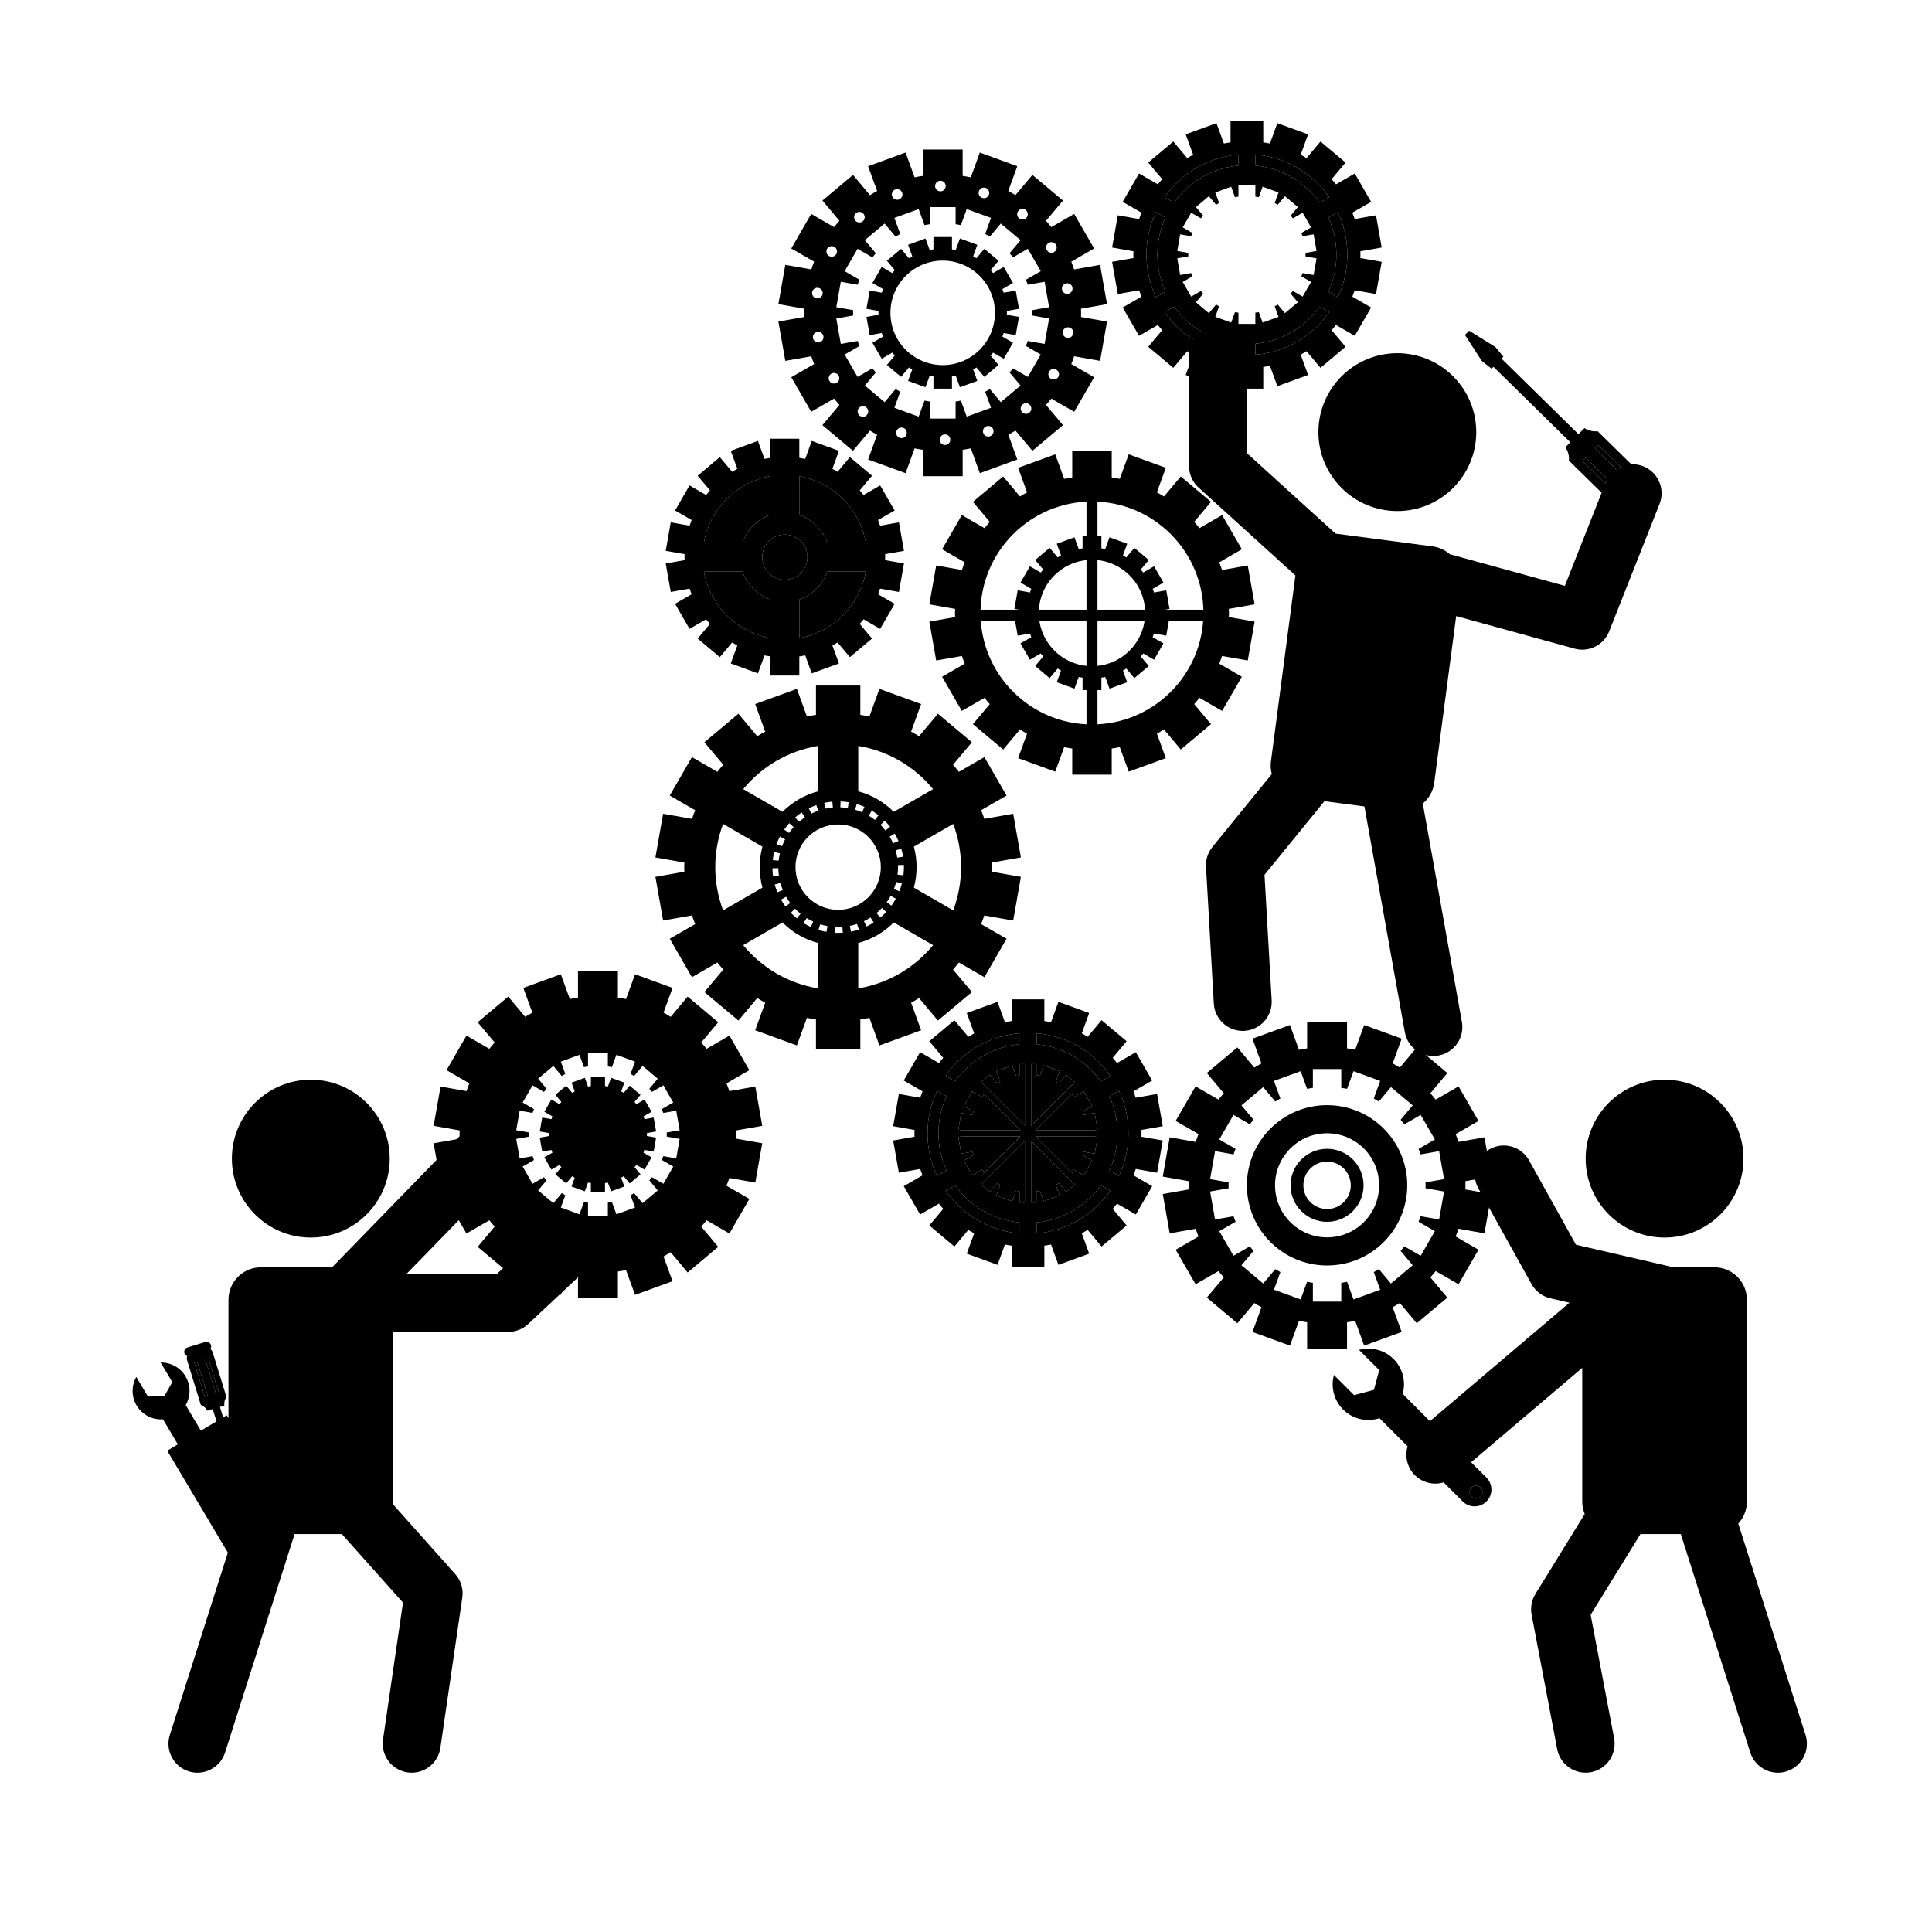 <?xml version="1.0" encoding="utf-8"?>
<!-- Generator: Adobe Illustrator 16.0.0, SVG Export Plug-In . SVG Version: 6.00 Build 0)  -->
<!DOCTYPE svg PUBLIC "-//W3C//DTD SVG 1.1 Tiny//EN" "http://www.w3.org/Graphics/SVG/1.1/DTD/svg11-tiny.dtd">
<svg version="1.1" baseProfile="tiny" xmlns="http://www.w3.org/2000/svg" xmlns:xlink="http://www.w3.org/1999/xlink" x="0px"
	 y="0px" width="800px" height="800px" viewBox="0 0 800 800" xml:space="preserve">
<g id="Objects">
	<g>
		<g>
			<path class="rotate" d="M410.793,359.068c0-0.638-0.029-1.267-0.048-1.902l11.986-2.112l-3.194-18.091l-11.964,2.108
				c-0.4-1.21-0.834-2.401-1.306-3.579l10.525-6.075l-9.186-15.909l-10.534,6.083c-0.787-0.995-1.598-1.972-2.442-2.919l7.816-9.313
				l-14.076-11.811l-7.81,9.31c-1.081-0.669-2.175-1.313-3.294-1.916l4.152-11.408l-17.265-6.282l-4.15,11.405
				c-1.239-0.254-2.491-0.465-3.754-0.65v-12.15h-18.372v12.15c-1.265,0.185-2.518,0.396-3.756,0.65l-4.154-11.408l-17.262,6.285
				l4.153,11.408c-1.121,0.603-2.218,1.246-3.296,1.916l-7.812-9.31l-14.072,11.808l7.817,9.316
				c-0.846,0.945-1.654,1.924-2.442,2.919l-10.538-6.083l-9.183,15.909l10.523,6.075c-0.471,1.178-0.905,2.369-1.306,3.579
				l-11.964-2.108l-3.191,18.091l11.983,2.113c-0.02,0.634-0.046,1.263-0.046,1.901c0,0.639,0.026,1.268,0.046,1.901l-11.983,2.113
				l3.191,18.091l11.964-2.109c0.401,1.21,0.835,2.404,1.304,3.582l-10.521,6.074l9.187,15.908l10.535-6.082
				c0.788,0.995,1.596,1.974,2.442,2.92l-7.817,9.316l14.074,11.807l7.813-9.307c1.075,0.668,2.175,1.307,3.292,1.912l-4.153,11.412
				l17.266,6.283l4.151-11.41c1.238,0.256,2.491,0.467,3.756,0.652v12.148h18.372v-12.148c1.264-0.186,2.516-0.396,3.754-0.652
				l4.15,11.41l17.264-6.287l-4.15-11.408c1.119-0.605,2.213-1.244,3.294-1.914l7.81,9.309l14.073-11.809l-7.814-9.314
				c0.843-0.946,1.656-1.922,2.443-2.92l10.535,6.082l9.185-15.908l-10.525-6.074c0.472-1.178,0.905-2.369,1.306-3.58l11.967,2.107
				l3.188-18.091l-11.982-2.111C410.764,360.336,410.793,359.707,410.793,359.068z M355.387,308.873
				c12.417,2.047,23.324,8.577,30.985,17.887l-16.284,9.401c-4-4.021-9.049-6.999-14.701-8.494V308.873z M366.659,343.887
				c-0.634-0.816-1.322-1.599-2.046-2.326l1.727-1.72c0.794,0.797,1.55,1.654,2.246,2.549L366.659,343.887z M366.984,377.628
				c-0.772,0.827-1.602,1.613-2.468,2.338l-1.564-1.872c0.79-0.659,1.546-1.376,2.25-2.13L366.984,377.628z M369.809,349.199
				c-0.411-0.944-0.884-1.871-1.408-2.755l2.098-1.243c0.576,0.971,1.096,1.989,1.547,3.026L369.809,349.199z M373.203,351.427
				c0.316,1.085,0.567,2.202,0.746,3.32l-2.408,0.383c-0.162-1.016-0.391-2.033-0.679-3.02L373.203,351.427z M368.822,370.953
				l2.138,1.172c-0.542,0.99-1.153,1.958-1.816,2.875l-1.977-1.427C367.771,372.736,368.327,371.855,368.822,370.953z
				 M370.136,368.147c0.377-0.958,0.696-1.949,0.95-2.946l2.365,0.6c-0.278,1.098-0.631,2.187-1.045,3.241L370.136,368.147z
				 M371.66,362.16c0.126-1.021,0.191-2.061,0.191-3.092c0-0.286-0.005-0.57-0.015-0.854l2.438-0.085
				c0.011,0.312,0.016,0.625,0.016,0.938c0,1.131-0.071,2.273-0.211,3.392L371.66,362.16z M363.793,337.588l-1.502,1.921
				c-0.809-0.632-1.668-1.22-2.555-1.749l1.248-2.094C361.959,336.246,362.903,336.892,363.793,337.588z M354.761,332.944
				c1.083,0.318,2.158,0.711,3.197,1.164l-0.975,2.236c-0.947-0.414-1.926-0.77-2.911-1.059L354.761,332.944z M348.061,331.859
				c1.133,0.042,2.271,0.152,3.384,0.333l-0.39,2.407c-1.014-0.164-2.051-0.265-3.083-0.302L348.061,331.859z M364.737,359.066
				c0,9.763-7.915,17.675-17.675,17.675c-9.76,0-17.673-7.912-17.673-17.675c0-9.761,7.913-17.669,17.673-17.669
				C356.822,341.396,364.737,349.305,364.737,359.066z M361.777,381.98c-0.954,0.613-1.953,1.171-2.968,1.657l-1.052-2.2
				c0.924-0.442,1.833-0.95,2.701-1.509L361.777,381.98z M336.752,381.617l-1.014,2.217c-1.031-0.471-2.04-1.012-3.001-1.608
				l1.287-2.072C334.898,380.696,335.817,381.188,336.752,381.617z M322.938,353.35c-0.237,1-0.411,2.026-0.521,3.052l-2.425-0.259
				c0.121-1.128,0.313-2.256,0.572-3.353L322.938,353.35z M321.553,349.533c0.395-1.059,0.863-2.104,1.389-3.106l2.16,1.133
				c-0.479,0.913-0.905,1.863-1.265,2.827L321.553,349.533z M322.279,359.497c0.018,1.033,0.098,2.071,0.243,3.086l-2.415,0.343
				c-0.157-1.116-0.248-2.255-0.267-3.388L322.279,359.497z M323.148,365.614c0.27,0.994,0.607,1.978,1.001,2.928l-2.253,0.934
				c-0.433-1.045-0.804-2.128-1.101-3.219L323.148,365.614z M325.51,371.322c0.507,0.891,1.079,1.763,1.697,2.588l-1.953,1.463
				c-0.679-0.909-1.307-1.865-1.863-2.844L325.51,371.322z M326.71,344.914l-2-1.394c0.647-0.929,1.358-1.825,2.113-2.664
				l1.813,1.632C327.947,343.252,327.299,344.068,326.71,344.914z M329.213,376.271c0.717,0.742,1.485,1.446,2.285,2.091
				l-1.533,1.897c-0.876-0.708-1.721-1.48-2.507-2.297L329.213,376.271z M329.25,338.475c0.856-0.741,1.767-1.435,2.705-2.062
				l1.354,2.029c-0.854,0.57-1.684,1.202-2.462,1.875L329.25,338.475z M344.664,331.946l0.211,2.43
				c-1.027,0.089-2.058,0.245-3.061,0.46l-0.515-2.383C342.403,332.215,343.534,332.044,344.664,331.946z M335.984,336.887
				l-1.09-2.182c1.014-0.507,2.068-0.954,3.131-1.328l0.81,2.301C337.866,336.018,336.907,336.425,335.984,336.887z
				 M338.736,308.875v18.792c-5.649,1.495-10.698,4.473-14.701,8.494l-16.282-9.401C315.415,317.45,326.318,310.919,338.736,308.875
				z M299.42,376.962c-2.09-5.568-3.242-11.596-3.242-17.894c0-6.296,1.152-12.325,3.245-17.891l16.285,9.403
				c-0.73,2.706-1.127,5.551-1.127,8.488c0,2.939,0.396,5.783,1.127,8.49L299.42,376.962z M338.736,409.266
				c-12.419-2.045-23.323-8.577-30.985-17.889l16.283-9.402c4,4.023,9.053,7.002,14.702,8.496V409.266z M342.22,385.865
				c-1.114-0.2-2.226-0.473-3.305-0.811l0.729-2.327c0.982,0.308,1.994,0.556,3.006,0.737L342.22,385.865z M347.063,386.295
				c-0.492,0-0.981-0.014-1.467-0.039l0.128-2.435c1.027,0.055,2.088,0.044,3.099-0.027l0.171,2.433
				C348.364,386.271,347.715,386.294,347.063,386.295z M351.894,383.387c1.01-0.199,2.017-0.465,2.993-0.79l0.769,2.315
				c-1.073,0.355-2.179,0.646-3.288,0.866L351.894,383.387z M355.387,409.268v-18.797c5.652-1.494,10.701-4.473,14.701-8.496
				l16.284,9.402C378.713,400.689,367.807,407.221,355.387,409.268z M394.702,376.962l-16.286-9.404
				c0.729-2.707,1.129-5.55,1.129-8.49c0-2.937-0.399-5.782-1.129-8.491l16.286-9.403c2.093,5.569,3.245,11.595,3.245,17.894
				C397.947,365.366,396.795,371.394,394.702,376.962z"/>
		</g>
		<g>
			<g>
				<g>
					<circle cx="324.994" cy="230.704" r="9.357"/>
				</g>
				<g>
					<path d="M307.462,236.691c1.847,5.414,6.131,9.696,11.542,11.544v15.992c-14.008-2.485-25.051-13.528-27.537-27.536H307.462z"
						/>
				</g>
				<g>
					<path d="M330.982,248.236c5.414-1.849,9.695-6.13,11.544-11.544h15.992c-2.487,14.007-13.529,25.051-27.536,27.536V248.236z"/>
				</g>
				<g>
					<path d="M319.005,213.171c-5.412,1.849-9.696,6.131-11.542,11.543h-15.994c2.487-14.008,13.529-25.049,27.537-27.535V213.171z"
						/>
				</g>
				<g>
					<path d="M342.524,224.715c-1.848-5.413-6.13-9.695-11.542-11.543V197.18c14.007,2.486,25.049,13.527,27.536,27.535H342.524z"/>
				</g>
				<g>
					<path class="rotate1" d="M364.44,217.667c-0.26-0.789-0.543-1.565-0.851-2.332l6.862-3.961l-5.991-10.371l-6.867,3.964
						c-0.512-0.65-1.041-1.286-1.591-1.901l5.096-6.073l-9.176-7.699l-5.092,6.069c-0.703-0.436-1.417-0.855-2.148-1.249
						l2.707-7.436l-11.256-4.096l-2.704,7.435c-0.809-0.167-1.625-0.303-2.449-0.422v-7.922h-11.977v7.922
						c-0.824,0.12-1.641,0.256-2.447,0.422l-2.708-7.437l-11.253,4.098l2.708,7.436c-0.731,0.394-1.446,0.813-2.15,1.249
						l-5.092-6.069l-9.173,7.699l5.095,6.073c-0.549,0.616-1.078,1.252-1.592,1.902l-6.869-3.964l-5.986,10.371l6.86,3.961
						c-0.305,0.767-0.59,1.543-0.85,2.332l-7.801-1.375l-2.08,11.793l7.813,1.379c-0.013,0.412-0.032,0.824-0.032,1.238
						c0,0.416,0.019,0.827,0.032,1.239l-7.813,1.377l2.08,11.795l7.801-1.376c0.26,0.79,0.544,1.567,0.85,2.334l-6.86,3.96
						l5.988,10.374l6.867-3.967c0.514,0.65,1.043,1.286,1.592,1.902l-5.095,6.074l9.173,7.697l5.093-6.067
						c0.703,0.436,1.418,0.854,2.148,1.247l-2.708,7.438l11.255,4.097l2.707-7.436c0.806,0.167,1.623,0.303,2.447,0.421v7.922
						h11.977v-7.922c0.823-0.118,1.64-0.254,2.449-0.421l2.704,7.436l11.254-4.099l-2.706-7.436
						c0.731-0.394,1.446-0.812,2.148-1.248l5.092,6.068l9.174-7.699l-5.095-6.071c0.55-0.617,1.079-1.252,1.592-1.903l6.869,3.967
						l5.988-10.374l-6.862-3.96c0.307-0.766,0.59-1.544,0.851-2.333l7.799,1.375l2.08-11.795l-7.811-1.376
						c0.013-0.414,0.03-0.825,0.03-1.24c0-0.415-0.018-0.827-0.03-1.24l7.811-1.377l-2.08-11.793L364.44,217.667z M330.982,264.228
						v-15.992c5.414-1.849,9.695-6.13,11.544-11.544h15.992C356.031,250.699,344.989,261.742,330.982,264.228z M324.993,221.347
						c5.168,0,9.358,4.189,9.358,9.356c0,5.168-4.19,9.356-9.358,9.356c-5.167,0-9.357-4.188-9.357-9.356
						C315.636,225.537,319.826,221.347,324.993,221.347z M291.468,236.691h15.994c1.847,5.414,6.131,9.696,11.542,11.544v15.992
						C304.997,261.742,293.954,250.7,291.468,236.691z M319.005,197.18v15.992c-5.412,1.849-9.696,6.131-11.542,11.543h-15.994
						C293.955,210.707,304.997,199.666,319.005,197.18z M358.518,224.715h-15.994c-1.848-5.413-6.13-9.695-11.542-11.543V197.18
						C344.989,199.666,356.031,210.707,358.518,224.715z"/>
				</g>
			</g>
			<g>
				<path d="M328.377,221.568"/>
			</g>
		</g>
		<g>
			<g>
				<path class="rotate" d="M506.021,236.027c-0.356-1.077-0.743-2.139-1.162-3.185l9.366-5.408l-8.176-14.16l-9.377,5.414
					c-0.699-0.887-1.424-1.754-2.172-2.596l6.956-8.291l-12.525-10.512l-6.951,8.285c-0.963-0.595-1.938-1.167-2.935-1.704
					l3.696-10.155l-15.365-5.589l-3.696,10.151c-1.103-0.229-2.216-0.416-3.34-0.578v-10.815h-16.354v10.815
					c-1.125,0.163-2.239,0.35-3.34,0.578l-3.697-10.154l-15.365,5.592l3.698,10.155c-0.998,0.538-1.974,1.109-2.935,1.704
					l-6.953-8.285l-12.523,10.509l6.957,8.292c-0.752,0.843-1.474,1.71-2.173,2.598l-9.379-5.414l-8.175,14.16l9.368,5.408
					c-0.422,1.046-0.807,2.108-1.162,3.185l-10.649-1.878l-2.841,16.103l10.668,1.881c-0.018,0.563-0.042,1.124-0.042,1.692
					c0,0.568,0.024,1.128,0.042,1.692l-10.668,1.881l2.841,16.103l10.649-1.878c0.355,1.077,0.74,2.138,1.159,3.185l-9.365,5.409
					l8.177,14.16l9.377-5.414c0.699,0.887,1.421,1.754,2.173,2.597l-6.957,8.292l12.526,10.509l6.952-8.285
					c0.959,0.594,1.935,1.166,2.933,1.704l-3.698,10.153l15.366,5.593l3.696-10.151c1.102,0.228,2.215,0.415,3.34,0.577v10.815
					h16.354V309.95c1.124-0.162,2.237-0.349,3.34-0.577l3.696,10.151l15.361-5.594l-3.692-10.152
					c0.997-0.538,1.972-1.11,2.935-1.704l6.951,8.285l12.523-10.512l-6.954-8.288c0.748-0.843,1.473-1.711,2.172-2.598l9.377,5.414
					l8.173-14.16l-9.363-5.407c0.419-1.048,0.806-2.109,1.162-3.187l10.646,1.878l2.838-16.103l-10.662-1.881
					c0.017-0.564,0.041-1.124,0.041-1.692c0-0.568-0.024-1.128-0.041-1.692l10.667-1.881l-2.843-16.103L506.021,236.027z
					 M498.32,253.824c0,25.491-20.666,46.157-46.157,46.157c-25.492,0-46.159-20.666-46.159-46.157
					c0-25.492,20.667-46.157,46.159-46.157C477.654,207.667,498.32,228.332,498.32,253.824z"/>
			</g>
			<g>
				<path class="rotate1" d="M477.854,245.334c-0.169-0.514-0.354-1.021-0.555-1.52l4.469-2.58l-3.9-6.754l-4.473,2.582
					c-0.334-0.423-0.679-0.836-1.036-1.238l3.318-3.955l-5.975-5.014l-3.316,3.952c-0.459-0.283-0.923-0.556-1.399-0.813
					l1.764-4.844l-7.33-2.667l-1.763,4.843c-0.526-0.109-1.058-0.199-1.594-0.276v-5.159h-7.801v5.159
					c-0.536,0.077-1.067,0.167-1.593,0.276l-1.764-4.844l-7.33,2.667l1.765,4.844c-0.476,0.256-0.941,0.529-1.4,0.813l-3.316-3.952
					l-5.973,5.013l3.317,3.956c-0.358,0.403-0.703,0.816-1.037,1.239l-4.473-2.582l-3.899,6.754l4.469,2.58
					c-0.201,0.499-0.385,1.006-0.554,1.52l-5.081-0.896l-1.354,7.682l5.089,0.897c-0.009,0.269-0.021,0.536-0.021,0.808
					c0,0.271,0.012,0.538,0.021,0.807l-5.089,0.896l1.354,7.682l5.081-0.896c0.169,0.514,0.353,1.02,0.552,1.52l-4.467,2.58
					l3.899,6.754l4.473-2.582c0.334,0.423,0.679,0.836,1.037,1.238l-3.317,3.956l5.975,5.013l3.316-3.952
					c0.457,0.284,0.923,0.556,1.398,0.813l-1.765,4.843l7.331,2.668l1.763-4.842c0.525,0.109,1.057,0.198,1.593,0.275v5.159h7.801
					v-5.159c0.536-0.077,1.067-0.166,1.594-0.275l1.763,4.842l7.328-2.669l-1.762-4.842c0.477-0.257,0.94-0.53,1.399-0.813
					l3.316,3.952l5.973-5.014l-3.316-3.954c0.357-0.402,0.702-0.816,1.036-1.239l4.473,2.582l3.898-6.754l-4.467-2.58
					c0.2-0.5,0.386-1.006,0.555-1.52l5.078,0.896l1.354-7.682l-5.086-0.896c0.008-0.27,0.02-0.537,0.02-0.807
					c0-0.271-0.012-0.539-0.02-0.808l5.088-0.897l-1.356-7.682L477.854,245.334z M474.181,253.824
					c0,12.159-9.857,22.017-22.018,22.017c-12.159,0-22.019-9.857-22.019-22.017c0-12.16,9.859-22.018,22.019-22.018
					C464.323,231.807,474.181,241.664,474.181,253.824z"/>
			</g>
			<g>
				<rect x="449.891" y="204.243" width="4.547" height="100.989"/>
			</g>
			<g>
				<rect x="401.67" y="252.464" width="100.988" height="4.546"/>
			</g>
		</g>
		<g>
			<g>
				<path class="rotate" d="M447.657,129.548c0-0.574-0.022-1.141-0.042-1.71l10.778-1.898l-2.87-16.27l-10.759,1.896
					c-0.359-1.086-0.75-2.16-1.175-3.218l9.463-5.462l-8.261-14.307l-9.47,5.469c-0.708-0.896-1.438-1.771-2.196-2.622l7.028-8.376
					l-12.656-10.621l-7.021,8.37c-0.972-0.599-1.955-1.177-2.966-1.721l3.734-10.257l-15.523-5.65l-3.732,10.256
					c-1.114-0.229-2.243-0.421-3.375-0.583V61.916h-16.522v10.927c-1.136,0.162-2.264,0.354-3.377,0.583l-3.733-10.257
					l-15.521,5.651l3.732,10.257c-1.008,0.543-1.996,1.122-2.963,1.721l-7.024-8.37l-12.653,10.619l7.028,8.378
					c-0.758,0.85-1.489,1.726-2.197,2.622l-9.473-5.469l-8.261,14.307l9.462,5.462c-0.421,1.058-0.811,2.131-1.171,3.218
					l-10.759-1.896l-2.869,16.27l10.778,1.9c-0.02,0.568-0.046,1.135-0.046,1.709c0,0.573,0.026,1.139,0.046,1.707l-10.778,1.903
					l2.869,16.269l10.759-1.898c0.36,1.089,0.75,2.162,1.171,3.22l-9.462,5.461l8.261,14.308l9.473-5.47
					c0.708,0.896,1.438,1.771,2.197,2.624l-7.028,8.376l12.657,10.619l7.021-8.369c0.971,0.599,1.958,1.177,2.963,1.72
					l-3.732,10.259l15.525,5.649l3.73-10.255c1.114,0.228,2.241,0.419,3.377,0.584v10.925h16.522v-10.925
					c1.132-0.165,2.261-0.356,3.375-0.584l3.732,10.255l15.523-5.65l-3.734-10.258c1.006-0.543,1.994-1.121,2.966-1.722l7.021,8.372
					l12.653-10.621l-7.025-8.374c0.758-0.851,1.488-1.728,2.196-2.624l9.474,5.47l8.257-14.308l-9.463-5.461
					c0.422-1.058,0.815-2.131,1.175-3.218l10.759,1.897l2.866-16.269l-10.774-1.9C447.635,130.687,447.657,130.121,447.657,129.548z
					 M434.262,100.561c1.051-0.607,2.396-0.248,3.002,0.804c0.606,1.051,0.246,2.395-0.805,3.002
					c-1.051,0.607-2.396,0.246-3.001-0.806C432.852,102.511,433.211,101.167,434.262,100.561z M421.699,87.291
					c0.78-0.931,2.167-1.052,3.097-0.271c0.93,0.779,1.051,2.166,0.271,3.096s-2.166,1.051-3.096,0.271
					C421.041,89.607,420.92,88.22,421.699,87.291z M405.357,79.118c0.414-1.141,1.675-1.729,2.816-1.313
					c1.14,0.415,1.728,1.676,1.313,2.816c-0.415,1.141-1.676,1.729-2.816,1.313C405.53,81.52,404.94,80.258,405.357,79.118z
					 M389.401,74.831c1.213,0,2.197,0.984,2.197,2.198c0,1.213-0.984,2.196-2.197,2.196s-2.197-0.983-2.197-2.196
					C387.204,75.814,388.188,74.831,389.401,74.831z M370.745,78.456c1.14-0.415,2.401,0.173,2.816,1.313
					c0.416,1.14-0.173,2.401-1.314,2.816c-1.14,0.416-2.4-0.174-2.816-1.313C369.016,80.132,369.603,78.871,370.745,78.456z
					 M354.453,88.244c0.93-0.78,2.316-0.659,3.096,0.271c0.78,0.93,0.659,2.316-0.271,3.096c-0.929,0.78-2.315,0.659-3.095-0.271
					C353.402,90.41,353.522,89.024,354.453,88.244z M336.303,120.984c0.21-1.195,1.351-1.994,2.545-1.783
					c1.195,0.211,1.993,1.351,1.782,2.546c-0.21,1.194-1.351,1.993-2.545,1.782C336.89,123.318,336.091,122.179,336.303,120.984z
					 M339.178,141.769c-1.195,0.211-2.334-0.586-2.545-1.782c-0.211-1.195,0.587-2.334,1.782-2.546
					c1.195-0.21,2.334,0.588,2.546,1.783C341.172,140.418,340.373,141.559,339.178,141.769z M342.491,103.014
					c0.606-1.051,1.951-1.411,3.002-0.805c1.051,0.607,1.411,1.952,0.804,3.002c-0.606,1.051-1.95,1.411-3.001,0.803
					C342.245,105.408,341.884,104.064,342.491,103.014z M346.445,158.535c-1.051,0.606-2.396,0.248-3.002-0.805
					c-0.606-1.05-0.247-2.395,0.804-3.002c1.052-0.606,2.395-0.246,3.001,0.806C347.856,156.583,347.496,157.927,346.445,158.535z
					 M359.006,171.804c-0.779,0.93-2.166,1.051-3.095,0.271c-0.929-0.78-1.051-2.166-0.271-3.097c0.78-0.93,2.167-1.05,3.096-0.27
					C359.665,169.489,359.787,170.875,359.006,171.804z M375.35,179.977c-0.414,1.141-1.676,1.729-2.816,1.313
					c-1.14-0.416-1.729-1.676-1.314-2.816c0.417-1.14,1.677-1.728,2.817-1.313C375.177,177.576,375.765,178.837,375.35,179.977z
					 M391.305,184.265c-1.212,0-2.198-0.984-2.198-2.197c0-1.214,0.983-2.197,2.199-2.197c1.213-0.001,2.195,0.983,2.195,2.197
					C393.503,183.281,392.52,184.265,391.305,184.265z M409.963,180.639c-1.141,0.415-2.402-0.173-2.818-1.313
					c-0.414-1.14,0.175-2.401,1.315-2.816c1.139-0.416,2.4,0.173,2.815,1.313C411.691,178.963,411.103,180.224,409.963,180.639z
					 M426.254,170.852c-0.93,0.779-2.315,0.659-3.096-0.271c-0.781-0.93-0.659-2.315,0.271-3.096c0.93-0.78,2.315-0.659,3.095,0.271
					C427.305,168.685,427.185,170.071,426.254,170.852z M432.544,142.417l-6.966-1.228c-0.234,0.706-0.487,1.397-0.758,2.083
					l6.125,3.537l-5.349,9.263l-6.133-3.541c-0.456,0.58-0.93,1.148-1.42,1.699l4.548,5.421l-8.19,6.875l-4.55-5.419
					c-0.628,0.388-1.266,0.762-1.916,1.114l2.418,6.642l-10.052,3.66l-2.414-6.641c-0.723,0.147-1.453,0.27-2.188,0.377v7.073
					h-10.695v-7.073c-0.733-0.107-1.465-0.229-2.184-0.377l-2.418,6.641l-10.052-3.66l2.418-6.642
					c-0.651-0.352-1.291-0.726-1.917-1.114l-4.55,5.419l-8.19-6.875l4.549-5.421c-0.493-0.554-0.964-1.122-1.423-1.699l-6.133,3.541
					l-5.345-9.263l6.126-3.537c-0.276-0.686-0.528-1.379-0.763-2.083l-6.963,1.228l-1.859-10.531l6.979-1.233
					c-0.011-0.367-0.027-0.734-0.027-1.105c0-0.372,0.016-0.739,0.027-1.106l-6.979-1.231l1.859-10.532l6.963,1.229
					c0.234-0.707,0.486-1.399,0.763-2.084l-6.126-3.537l5.345-9.263l6.133,3.544c0.459-0.58,0.93-1.148,1.423-1.701l-4.549-5.422
					l8.19-6.873l4.55,5.417c0.626-0.388,1.262-0.762,1.917-1.114l-2.418-6.642l10.052-3.66l2.414,6.642
					c0.723-0.149,1.455-0.271,2.188-0.379v-7.072H395.7v7.072c0.734,0.107,1.465,0.23,2.188,0.379l2.414-6.641l10.052,3.658
					l-2.418,6.642c0.654,0.352,1.288,0.726,1.916,1.114l4.55-5.417l8.19,6.873l-4.548,5.424c0.49,0.552,0.964,1.12,1.42,1.7
					l6.133-3.544l5.349,9.263l-6.125,3.537c0.271,0.685,0.523,1.377,0.758,2.084l6.966-1.229l1.856,10.532l-6.976,1.23
					c0.012,0.369,0.027,0.735,0.027,1.107c0,0.371-0.016,0.738-0.027,1.107l6.976,1.23L432.544,142.417z M438.216,156.081
					c-0.607,1.051-1.951,1.412-3.002,0.805c-1.051-0.607-1.412-1.951-0.805-3.001c0.607-1.05,1.951-1.411,3.002-0.805
					C438.463,153.687,438.823,155.031,438.216,156.081z M441.527,117.326c1.196-0.211,2.336,0.587,2.546,1.783
					c0.212,1.194-0.587,2.334-1.782,2.545c-1.195,0.211-2.335-0.588-2.544-1.783C439.535,118.677,440.333,117.536,441.527,117.326z
					 M444.404,138.111c-0.21,1.196-1.351,1.994-2.546,1.784c-1.195-0.211-1.993-1.351-1.781-2.546
					c0.21-1.194,1.35-1.993,2.545-1.782C443.816,135.777,444.615,136.917,444.404,138.111z"/>
			</g>
			<g>
				<path class="rotate1" d="M415.603,121.204c-0.167-0.505-0.348-1.003-0.545-1.493l4.391-2.535l-3.833-6.639l-4.396,2.538
					c-0.327-0.417-0.667-0.823-1.019-1.217l3.263-3.887l-5.873-4.928l-3.259,3.884c-0.452-0.279-0.908-0.547-1.376-0.798l1.733-4.76
					l-7.204-2.621l-1.732,4.759c-0.516-0.107-1.039-0.194-1.566-0.271v-5.07h-7.667v5.07c-0.527,0.076-1.05,0.164-1.566,0.271
					l-1.733-4.76l-7.203,2.622l1.733,4.76c-0.468,0.251-0.925,0.52-1.376,0.798l-3.259-3.884l-5.872,4.927l3.262,3.888
					c-0.353,0.395-0.691,0.801-1.019,1.218l-4.396-2.538l-3.833,6.639l4.392,2.535c-0.197,0.49-0.378,0.988-0.545,1.493l-4.992-0.88
					l-1.332,7.549l5.001,0.882c-0.008,0.264-0.02,0.526-0.02,0.793s0.012,0.529,0.02,0.793l-5.001,0.881l1.332,7.549l4.992-0.88
					c0.167,0.505,0.348,1.002,0.544,1.493l-4.391,2.536l3.833,6.638l4.396-2.538c0.328,0.416,0.667,0.823,1.019,1.218l-3.262,3.888
					l5.874,4.926l3.259-3.884c0.45,0.279,0.906,0.546,1.375,0.799l-1.733,4.76l7.204,2.621l1.732-4.758
					c0.517,0.106,1.039,0.195,1.566,0.27v5.07h7.667v-5.07c0.527-0.075,1.05-0.164,1.566-0.27l1.732,4.758l7.202-2.622l-1.731-4.759
					c0.468-0.252,0.924-0.52,1.376-0.799l3.259,3.884l5.871-4.928l-3.261-3.886c0.352-0.395,0.691-0.802,1.019-1.218l4.396,2.538
					l3.833-6.638l-4.391-2.535c0.197-0.491,0.378-0.989,0.545-1.494l4.99,0.88l1.331-7.549l-4.998-0.881
					c0.008-0.265,0.019-0.527,0.019-0.793s-0.011-0.529-0.019-0.793l5-0.882l-1.333-7.549L415.603,121.204z M411.992,129.548
					c0,11.951-9.688,21.638-21.638,21.638c-11.953,0-21.641-9.688-21.641-21.638s9.688-21.639,21.641-21.639
					C402.305,107.909,411.992,117.597,411.992,129.548z"/>
			</g>
		</g>
		<g>
			<g>
				<path d="M549.517,457.617c-18.337,0-33.201,14.863-33.201,33.197s14.864,33.197,33.201,33.197
					c18.333,0,33.197-14.863,33.197-33.197S567.85,457.617,549.517,457.617z M549.516,512.363c-11.902,0-21.55-9.648-21.55-21.549
					s9.647-21.547,21.55-21.547c11.9,0,21.548,9.646,21.548,21.547S561.416,512.363,549.516,512.363z"/>
			</g>
			<g>
				<path d="M549.516,475.697c-8.351,0-15.118,6.77-15.118,15.117s6.768,15.117,15.118,15.117c8.349,0,15.116-6.77,15.116-15.117
					S557.864,475.697,549.516,475.697z M549.515,500.625c-5.419,0-9.812-4.391-9.812-9.811s4.393-9.813,9.812-9.813
					s9.813,4.393,9.813,9.813S554.934,500.625,549.515,500.625z"/>
			</g>
			<g>
				<path d="M606.82,490.814c0-0.574-0.023-1.143-0.042-1.711l10.778-1.898l-2.87-16.27l-10.759,1.896
					c-0.359-1.086-0.75-2.16-1.174-3.219l9.461-5.461l-8.262-14.309l-9.468,5.471c-0.708-0.896-1.439-1.771-2.196-2.623l7.028-8.375
					l-12.656-10.621l-7.021,8.369c-0.972-0.6-1.955-1.176-2.965-1.721l3.734-10.256l-15.524-5.65l-3.732,10.256
					c-1.114-0.23-2.242-0.422-3.374-0.584v-10.928h-16.521v10.928c-1.136,0.162-2.266,0.354-3.379,0.584l-3.734-10.258
					l-15.521,5.652l3.732,10.256c-1.009,0.545-1.996,1.121-2.963,1.721l-7.024-8.369l-12.654,10.619l7.029,8.377
					c-0.758,0.852-1.488,1.727-2.196,2.623l-9.473-5.471l-8.261,14.309l9.461,5.461c-0.42,1.059-0.812,2.133-1.17,3.219
					l-10.759-1.896l-2.869,16.27l10.776,1.9c-0.02,0.566-0.045,1.135-0.045,1.709s0.025,1.139,0.045,1.707l-10.776,1.902
					l2.869,16.27l10.759-1.898c0.358,1.09,0.75,2.162,1.17,3.219l-9.461,5.463l8.261,14.309l9.473-5.471
					c0.708,0.896,1.438,1.771,2.196,2.623l-7.029,8.377l12.658,10.619l7.021-8.369c0.971,0.6,1.958,1.176,2.963,1.719l-3.732,10.26
					l15.525,5.648l3.729-10.254c1.113,0.227,2.243,0.418,3.379,0.584v10.926h16.521v-10.926c1.132-0.166,2.26-0.357,3.374-0.584
					l3.732,10.254l15.524-5.65l-3.734-10.258c1.006-0.543,1.993-1.119,2.965-1.721l7.021,8.371l12.651-10.621l-7.023-8.373
					c0.757-0.852,1.488-1.729,2.196-2.625l9.475,5.471l8.255-14.309l-9.461-5.463c0.42-1.057,0.814-2.129,1.174-3.217l10.759,1.896
					l2.865-16.27l-10.773-1.9C606.797,491.953,606.82,491.389,606.82,490.814z M590.313,490.814c0,0.408-0.017,0.811-0.029,1.217
					l7.669,1.352l-2.042,11.584l-7.656-1.352c-0.257,0.775-0.535,1.539-0.837,2.293l6.736,3.889l-5.881,10.184l-6.744-3.895
					c-0.503,0.639-1.023,1.264-1.562,1.871l5.002,5.961l-9.007,7.561l-5.001-5.959c-0.692,0.428-1.392,0.838-2.11,1.227l2.657,7.301
					l-11.05,4.023l-2.658-7.301c-0.793,0.162-1.594,0.299-2.403,0.414v7.779h-11.762v-7.779c-0.809-0.115-1.609-0.252-2.402-0.414
					l-2.656,7.301l-11.054-4.023l2.658-7.301c-0.718-0.389-1.418-0.799-2.108-1.227l-5.001,5.959l-9.01-7.559l5.005-5.965
					c-0.54-0.605-1.061-1.23-1.563-1.869l-6.744,3.895l-5.88-10.184l6.735-3.893c-0.301-0.75-0.578-1.514-0.834-2.289l-7.66,1.352
					l-2.042-11.584l7.672-1.352c-0.012-0.406-0.03-0.809-0.03-1.217s0.019-0.811,0.03-1.217l-7.672-1.352l2.042-11.584l7.66,1.352
					c0.256-0.775,0.533-1.539,0.834-2.291l-6.735-3.889l5.878-10.186l6.746,3.895c0.503-0.639,1.023-1.264,1.563-1.869l-5.005-5.965
					l9.008-7.559l5.002,5.959c0.691-0.428,1.392-0.84,2.109-1.227l-2.658-7.301l11.051-4.025l2.659,7.305
					c0.793-0.164,1.594-0.299,2.402-0.416v-7.779h11.762v7.779c0.81,0.117,1.61,0.252,2.403,0.416l2.658-7.301l11.051,4.021
					l-2.658,7.301c0.719,0.387,1.418,0.799,2.11,1.227l5.001-5.959l9.009,7.561l-5.004,5.965c0.538,0.604,1.059,1.229,1.562,1.867
					l6.744-3.895l5.882,10.186l-6.737,3.889c0.302,0.752,0.58,1.516,0.837,2.291l7.656-1.352l2.046,11.584l-7.673,1.352
					C590.296,490.004,590.313,490.406,590.313,490.814z"/>
			</g>
		</g>
		<g>
			<g>
				<path d="M270.67,462.752l-3.808,0.674c-0.128-0.387-0.266-0.766-0.416-1.141l3.351-1.936l-2.924-5.064l-3.355,1.938
					c-0.25-0.318-0.509-0.629-0.776-0.93l2.488-2.965l-4.48-3.762l-2.487,2.963c-0.345-0.213-0.692-0.418-1.05-0.609l1.323-3.633
					l-5.497-1.998l-1.323,3.631c-0.395-0.082-0.792-0.148-1.195-0.207v-3.871h-5.85v3.871c-0.402,0.059-0.8,0.125-1.195,0.207
					l-1.322-3.633l-5.497,2l1.322,3.633c-0.356,0.191-0.705,0.396-1.049,0.609l-2.488-2.963l-4.48,3.76l2.489,2.965
					c-0.268,0.303-0.527,0.613-0.777,0.932l-3.356-1.938l-2.924,5.064l3.351,1.936c-0.15,0.375-0.288,0.754-0.415,1.141
					l-3.811-0.674l-1.016,5.762l3.816,0.672c-0.006,0.203-0.016,0.402-0.016,0.605s0.009,0.404,0.016,0.605l-3.816,0.674l1.016,5.76
					l3.811-0.672c0.126,0.385,0.265,0.766,0.414,1.139l-3.35,1.936l2.925,5.064l3.355-1.936c0.25,0.318,0.509,0.629,0.777,0.93
					l-2.489,2.967l4.481,3.76l2.488-2.965c0.343,0.213,0.691,0.418,1.048,0.609l-1.322,3.633l5.498,2l1.321-3.631
					c0.395,0.082,0.792,0.148,1.195,0.207v3.869h5.85v-3.869c0.403-0.059,0.801-0.125,1.195-0.207l1.323,3.631l5.496-2l-1.322-3.633
					c0.357-0.191,0.705-0.396,1.05-0.609l2.487,2.965l4.48-3.762l-2.488-2.965c0.268-0.301,0.526-0.611,0.776-0.93l3.355,1.936
					l2.924-5.064l-3.351-1.934c0.15-0.375,0.288-0.756,0.416-1.141l3.808,0.672l1.016-5.76l-3.815-0.674
					c0.006-0.201,0.015-0.402,0.015-0.605s-0.009-0.402-0.015-0.605l3.816-0.672L270.67,462.752z"/>
			</g>
			<g>
				<path d="M304.898,469.791c0-0.574-0.023-1.141-0.042-1.711l10.778-1.898l-2.87-16.27l-10.759,1.896
					c-0.359-1.086-0.75-2.16-1.174-3.217l9.461-5.463l-8.26-14.307l-9.469,5.469c-0.708-0.896-1.439-1.771-2.196-2.623l7.029-8.375
					l-12.657-10.621l-7.021,8.371c-0.972-0.602-1.955-1.178-2.965-1.723l3.734-10.256l-15.524-5.65l-3.733,10.258
					c-1.114-0.232-2.242-0.424-3.374-0.584v-10.93h-16.521v10.93c-1.136,0.16-2.266,0.352-3.378,0.584l-3.734-10.26l-15.521,5.652
					l3.732,10.256c-1.009,0.545-1.996,1.121-2.963,1.723l-7.024-8.371l-12.654,10.619l7.028,8.377
					c-0.757,0.852-1.488,1.727-2.195,2.623l-9.473-5.469l-8.261,14.307l9.461,5.463c-0.421,1.057-0.812,2.131-1.17,3.217
					l-10.759-1.896l-2.869,16.27l10.777,1.9c-0.02,0.568-0.046,1.135-0.046,1.709s0.026,1.139,0.046,1.707l-10.777,1.902
					l2.869,16.27l10.759-1.898c0.358,1.09,0.749,2.162,1.17,3.219l-9.461,5.463l8.261,14.309l9.473-5.471
					c0.707,0.896,1.438,1.771,2.195,2.623l-7.028,8.377l12.658,10.619l7.021-8.367c0.971,0.598,1.958,1.176,2.963,1.719
					l-3.732,10.26l15.524,5.648l3.73-10.256c1.112,0.229,2.242,0.42,3.378,0.584v10.926h16.521v-10.926
					c1.132-0.164,2.26-0.355,3.374-0.584l3.733,10.256l15.524-5.65l-3.734-10.258c1.006-0.543,1.994-1.121,2.965-1.723l7.021,8.371
					l12.652-10.621l-7.024-8.373c0.757-0.85,1.489-1.729,2.196-2.625l9.474,5.471l8.255-14.309l-9.461-5.463
					c0.421-1.057,0.815-2.129,1.174-3.217l10.759,1.896l2.865-16.27l-10.773-1.898C304.875,470.93,304.898,470.365,304.898,469.791z
					 M276.096,469.791c0,0.287-0.011,0.566-0.02,0.852l5.358,0.943l-1.424,8.094l-5.352-0.943c-0.179,0.539-0.375,1.074-0.584,1.6
					l4.706,2.717l-4.106,7.117l-4.712-2.721c-0.352,0.445-0.716,0.881-1.092,1.305l3.494,4.164l-6.293,5.285l-3.492-4.164
					c-0.483,0.297-0.975,0.586-1.475,0.855l1.856,5.102l-7.721,2.811l-1.856-5.1c-0.554,0.113-1.115,0.207-1.678,0.289v5.436h-8.217
					v-5.436c-0.565-0.082-1.126-0.176-1.68-0.289l-1.855,5.1l-7.721-2.809l1.855-5.104c-0.5-0.27-0.99-0.559-1.474-0.855
					l-3.492,4.164l-6.296-5.283l3.497-4.166c-0.377-0.424-0.74-0.859-1.093-1.305l-4.711,2.721l-4.108-7.117l4.706-2.717
					c-0.209-0.525-0.404-1.061-0.582-1.602l-5.351,0.945l-1.427-8.094l5.36-0.945c-0.01-0.283-0.022-0.563-0.022-0.85
					c0-0.285,0.013-0.566,0.022-0.85l-5.36-0.945l1.427-8.092l5.351,0.943c0.178-0.541,0.373-1.074,0.582-1.602l-4.706-2.715
					l4.108-7.117l4.711,2.721c0.353-0.447,0.716-0.883,1.093-1.305l-3.497-4.168l6.294-5.281l3.494,4.164
					c0.481-0.299,0.973-0.586,1.474-0.855l-1.855-5.104l7.719-2.811l1.858,5.102c0.554-0.113,1.115-0.209,1.68-0.289v-5.436h8.217
					v5.436c0.563,0.08,1.125,0.176,1.678,0.289l1.856-5.102l7.721,2.811l-1.856,5.104c0.502,0.27,0.991,0.557,1.475,0.855
					l3.492-4.164l6.294,5.283l-3.495,4.166c0.376,0.422,0.741,0.857,1.092,1.305l4.709-2.721l4.108,7.117l-4.706,2.715
					c0.211,0.527,0.405,1.061,0.584,1.602l5.352-0.943l1.427,8.092l-5.361,0.945C276.085,469.225,276.096,469.506,276.096,469.791z"
					/>
			</g>
		</g>
		<g>
			<g>
				<path d="M486.16,126.976l-3.943,2.277c6.878,9.838,17.897,16.555,30.536,17.628v-4.547
					C501.792,141.289,492.231,135.466,486.16,126.976z"/>
			</g>
			<g>
				<path d="M479.258,105.452c0-5.479,1.199-10.678,3.334-15.356l-3.945-2.279c-2.513,5.356-3.922,11.331-3.922,17.635
					c0,6.303,1.409,12.277,3.922,17.633l3.945-2.277C480.457,116.127,479.258,110.93,479.258,105.452z"/>
			</g>
			<g>
				<path d="M512.753,68.568v-4.547c-12.639,1.074-23.658,7.793-30.536,17.629l3.943,2.275
					C492.231,75.436,501.792,69.612,512.753,68.568z"/>
			</g>
			<g>
				<path d="M546.472,83.926l3.942-2.277c-6.878-9.836-17.898-16.553-30.537-17.627v4.545
					C530.839,69.612,540.399,75.436,546.472,83.926z"/>
			</g>
			<g>
				<path d="M519.877,142.335v4.546c12.639-1.073,23.659-7.79,30.539-17.628l-3.944-2.277
					C540.4,135.466,530.839,141.289,519.877,142.335z"/>
			</g>
			<g>
				<path d="M550.041,90.095c2.134,4.678,3.333,9.877,3.333,15.356c0,5.478-1.199,10.676-3.333,15.358l3.945,2.277
					c2.511-5.355,3.922-11.329,3.922-17.635c0-6.305-1.411-12.279-3.922-17.635L550.041,90.095z"/>
			</g>
			<g>
				<path d="M563.326,105.452c0-0.47-0.02-0.936-0.035-1.403l8.839-1.558l-2.354-13.346l-8.824,1.556
					c-0.296-0.892-0.616-1.771-0.962-2.641l7.762-4.483l-6.776-11.735l-7.771,4.486c-0.579-0.734-1.178-1.453-1.8-2.149l5.766-6.872
					l-10.383-8.713l-5.76,6.867c-0.797-0.493-1.605-0.965-2.432-1.414l3.063-8.415l-12.734-4.634l-3.063,8.415
					c-0.912-0.188-1.836-0.345-2.769-0.479v-8.964H509.54v8.964c-0.933,0.134-1.856,0.291-2.771,0.479l-3.063-8.415l-12.733,4.634
					l3.063,8.415c-0.826,0.449-1.635,0.92-2.432,1.414l-5.761-6.867l-10.381,8.709l5.766,6.874
					c-0.622,0.698-1.222,1.417-1.802,2.151l-7.771-4.486l-6.776,11.735l7.765,4.483c-0.348,0.87-0.668,1.749-0.964,2.641
					l-8.826-1.556l-2.353,13.346l8.84,1.56c-0.015,0.466-0.034,0.932-0.034,1.402c0,0.471,0.02,0.936,0.034,1.402l-8.84,1.558
					l2.353,13.346l8.826-1.556c0.296,0.894,0.616,1.775,0.962,2.641l-7.763,4.482l6.776,11.734l7.771-4.484
					c0.58,0.734,1.18,1.453,1.802,2.15l-5.766,6.874l10.381,8.709l5.764-6.866c0.794,0.493,1.604,0.966,2.429,1.412l-3.063,8.415
					l12.735,4.635l3.063-8.412c0.913,0.188,1.838,0.343,2.77,0.475v8.965h13.552v-8.965c0.933-0.132,1.856-0.287,2.769-0.475
					l3.063,8.412l12.733-4.635l-3.063-8.415c0.826-0.446,1.636-0.919,2.433-1.412l5.76,6.866l10.38-8.712l-5.764-6.87
					c0.622-0.697,1.221-1.417,1.801-2.152l7.772,4.484l6.774-11.734l-7.761-4.48c0.346-0.868,0.666-1.749,0.962-2.641l8.825,1.554
					l2.353-13.346l-8.839-1.558C563.307,106.387,563.326,105.923,563.326,105.452z M519.877,64.021
					c12.639,1.074,23.659,7.792,30.537,17.627l-3.942,2.277c-6.072-8.49-15.633-14.314-26.595-15.36V64.021z M512.753,64.021v4.547
					c-10.961,1.044-20.521,6.868-26.593,15.358l-3.943-2.275C489.095,71.815,500.114,65.096,512.753,64.021z M478.646,123.085
					c-2.513-5.356-3.922-11.331-3.922-17.633c0-6.305,1.409-12.279,3.922-17.635l3.945,2.279c-2.135,4.678-3.334,9.877-3.334,15.356
					c0,5.478,1.199,10.676,3.334,15.356L478.646,123.085z M512.753,146.881c-12.639-1.073-23.658-7.79-30.536-17.628l3.943-2.277
					c6.071,8.491,15.632,14.313,26.593,15.358V146.881z M519.817,134.118h-7.004v-4.63c-0.481-0.07-0.959-0.15-1.431-0.247
					l-1.582,4.346l-6.579-2.395l1.582-4.348c-0.427-0.23-0.846-0.475-1.255-0.729l-2.978,3.548l-5.365-4.5l2.98-3.551
					c-0.322-0.361-0.631-0.732-0.932-1.112l-4.016,2.319l-3.5-6.064l4.009-2.316c-0.179-0.448-0.344-0.903-0.496-1.364l-4.561,0.804
					l-1.216-6.896l4.568-0.806c-0.008-0.241-0.019-0.481-0.019-0.724c0-0.244,0.011-0.484,0.019-0.725l-4.568-0.806l1.216-6.896
					l4.561,0.805c0.152-0.46,0.317-0.916,0.497-1.364l-4.01-2.317l3.5-6.063l4.016,2.318c0.301-0.38,0.609-0.751,0.932-1.113
					l-2.98-3.551l5.363-4.5l2.978,3.546c0.411-0.253,0.83-0.499,1.257-0.729l-1.582-4.35l6.578-2.394l1.583,4.348
					c0.472-0.098,0.949-0.179,1.431-0.248v-4.631h7.004v4.631c0.481,0.069,0.958,0.15,1.431,0.248l1.583-4.348l6.579,2.394
					l-1.583,4.35c0.429,0.23,0.845,0.475,1.258,0.729l2.978-3.546l5.363,4.5l-2.98,3.551c0.321,0.36,0.631,0.731,0.932,1.112
					l4.017-2.318l3.499,6.063l-4.01,2.317c0.178,0.448,0.345,0.903,0.499,1.364l4.557-0.805l1.218,6.896l-4.568,0.806
					c0.008,0.241,0.019,0.481,0.019,0.725c0,0.242-0.011,0.482-0.019,0.724l4.567,0.806l-1.217,6.896l-4.557-0.804
					c-0.154,0.461-0.321,0.916-0.499,1.365l4.01,2.315l-3.499,6.064l-4.017-2.319c-0.301,0.38-0.61,0.752-0.932,1.112l2.979,3.55
					l-5.362,4.502l-2.978-3.548c-0.413,0.254-0.829,0.499-1.258,0.729l1.582,4.348l-6.578,2.395l-1.583-4.346
					c-0.473,0.096-0.949,0.177-1.431,0.247V134.118z M519.877,146.881v-4.546c10.962-1.046,20.523-6.869,26.595-15.359l3.944,2.277
					C543.536,139.091,532.516,145.808,519.877,146.881z M553.986,123.087l-3.945-2.277c2.134-4.682,3.333-9.88,3.333-15.358
					c0-5.479-1.199-10.678-3.333-15.356l3.945-2.279c2.511,5.356,3.922,11.331,3.922,17.635
					C557.908,111.758,556.497,117.731,553.986,123.087z"/>
			</g>
		</g>
		<g>
			<g>
				<path d="M426.964,440.623v25.521l18.044-18.045l-3.601-3.021l-2.978,3.547c-0.412-0.254-0.829-0.498-1.257-0.729l1.584-4.35
					l-6.58-2.395l-1.584,4.35c-0.472-0.098-0.949-0.18-1.431-0.248v-4.631H426.964z"/>
			</g>
			<g>
				<path d="M422.516,470.592H398.11l-1.289,0.229l1.217,6.896l4.56-0.805c0.153,0.461,0.316,0.914,0.496,1.363l-4.009,2.316
					l3.5,6.064l4.016-2.318c0.3,0.379,0.608,0.75,0.931,1.111l-0.662,0.789L422.516,470.592z"/>
			</g>
			<g>
				<path d="M428.808,467.986h24.411l1.283-0.227l-1.218-6.896l-4.558,0.805c-0.154-0.461-0.319-0.916-0.498-1.363l4.01-2.318
					l-3.5-6.061l-4.017,2.316c-0.299-0.379-0.609-0.752-0.93-1.111l0.668-0.797L428.808,467.986z"/>
			</g>
			<g>
				<path d="M419.145,441.152l-6.578,2.395l1.584,4.35c-0.429,0.23-0.847,0.475-1.258,0.729l-2.977-3.547l-3.602,3.021
					l18.044,18.045v-25.521h-2.199v4.631c-0.481,0.068-0.958,0.15-1.431,0.248L419.145,441.152z"/>
			</g>
			<g>
				<path d="M444.453,486.238l-0.661-0.789c0.32-0.359,0.631-0.732,0.93-1.111l4.017,2.318l3.5-6.064l-4.01-2.314
					c0.179-0.451,0.344-0.904,0.498-1.365l4.558,0.805l1.216-6.896l-1.29-0.229h-24.402L444.453,486.238z"/>
			</g>
			<g>
				<path d="M455.817,447.766l3.942-2.277c-6.878-9.836-17.899-16.553-30.536-17.629v4.547
					C440.185,433.451,449.745,439.275,455.817,447.766z"/>
			</g>
			<g>
				<path d="M422.098,432.408v-4.549c-12.637,1.076-23.657,7.793-30.535,17.631l3.942,2.275
					C401.577,439.275,411.138,433.451,422.098,432.408z"/>
			</g>
			<g>
				<path d="M406.869,452.342l0.662,0.789c-0.322,0.359-0.631,0.732-0.931,1.111l-4.016-2.316l-3.5,6.061l4.01,2.318
					c-0.181,0.447-0.344,0.902-0.497,1.363l-4.56-0.805l-1.217,6.896l1.283,0.227h24.41L406.869,452.342z"/>
			</g>
			<g>
				<path d="M459.386,453.934c2.134,4.68,3.333,9.877,3.333,15.357c0,5.479-1.199,10.676-3.333,15.357l3.946,2.277
					c2.512-5.355,3.921-11.33,3.921-17.635c0-6.307-1.409-12.279-3.921-17.635L459.386,453.934z"/>
			</g>
			<g>
				<path d="M388.603,469.291c0-5.48,1.2-10.678,3.335-15.357l-3.946-2.277c-2.513,5.355-3.922,11.328-3.922,17.635
					c0,6.303,1.41,12.277,3.922,17.633l3.946-2.277C389.803,479.967,388.603,474.77,388.603,469.291z"/>
			</g>
			<g>
				<path d="M432.177,497.426l6.578-2.396l-1.582-4.346c0.428-0.23,0.845-0.477,1.257-0.73l2.978,3.549l3.601-3.023l-18.044-18.043
					v25.521h2.198v-4.631c0.481-0.068,0.959-0.15,1.431-0.248L432.177,497.426z"/>
			</g>
			<g>
				<path d="M429.224,506.174v4.547c12.637-1.074,23.658-7.791,30.538-17.629l-3.944-2.277
					C449.745,499.307,440.185,505.127,429.224,506.174z"/>
			</g>
			<g>
				<path d="M424.358,497.957v-25.521l-18.044,18.045l3.602,3.021l2.978-3.549c0.41,0.254,0.828,0.5,1.257,0.73l-1.584,4.346
					l6.58,2.396l1.582-4.348c0.473,0.098,0.949,0.18,1.431,0.248v4.631H424.358z"/>
			</g>
			<g>
				<path d="M395.505,490.814l-3.942,2.277c6.877,9.838,17.898,16.555,30.535,17.629v-4.549
					C411.138,505.127,401.577,499.307,395.505,490.814z"/>
			</g>
			<g>
				<path d="M472.673,469.291c0-0.471-0.021-0.938-0.036-1.402l8.84-1.561l-2.354-13.344l-8.825,1.555
					c-0.295-0.891-0.615-1.77-0.962-2.641l7.763-4.482l-6.776-11.734l-7.771,4.486c-0.579-0.734-1.18-1.453-1.801-2.15l5.766-6.871
					l-10.383-8.713l-5.76,6.867c-0.796-0.494-1.605-0.967-2.432-1.414l3.063-8.414l-12.735-4.635l-3.062,8.414
					c-0.912-0.188-1.837-0.344-2.77-0.479v-8.965h-13.552v8.965c-0.933,0.135-1.856,0.291-2.771,0.479l-3.063-8.414l-12.733,4.635
					l3.063,8.414c-0.827,0.447-1.636,0.92-2.432,1.414l-5.761-6.867l-10.381,8.709l5.766,6.873
					c-0.623,0.697-1.221,1.418-1.802,2.152L381,435.682l-6.774,11.734l7.763,4.482c-0.348,0.871-0.667,1.75-0.963,2.641
					l-8.826-1.555l-2.353,13.344l8.84,1.561c-0.015,0.465-0.035,0.932-0.035,1.402s0.02,0.936,0.035,1.4l-8.84,1.559l2.353,13.346
					l8.826-1.557c0.295,0.895,0.615,1.775,0.961,2.641l-7.761,4.484l6.775,11.732l7.771-4.484c0.581,0.734,1.179,1.453,1.802,2.152
					l-5.766,6.871l10.381,8.711l5.763-6.865c0.794,0.494,1.604,0.965,2.43,1.412l-3.063,8.414l12.735,4.635l3.063-8.412
					c0.912,0.188,1.837,0.344,2.769,0.475v8.965h13.552v-8.965c0.933-0.131,1.857-0.287,2.77-0.475l3.062,8.412l12.734-4.635
					l-3.063-8.414c0.826-0.447,1.637-0.918,2.433-1.412l5.76,6.865l10.38-8.711l-5.764-6.871c0.622-0.697,1.221-1.418,1.802-2.152
					l7.771,4.484l6.774-11.732l-7.762-4.48c0.347-0.869,0.667-1.75,0.962-2.643l8.826,1.555l2.354-13.346l-8.84-1.559
					C472.651,470.227,472.673,469.762,472.673,469.291z M429.224,427.859c12.637,1.076,23.658,7.793,30.536,17.629l-3.942,2.277
					c-6.072-8.49-15.633-14.314-26.594-15.359V427.859z M454.5,470.82l-1.216,6.896l-4.558-0.805
					c-0.154,0.461-0.319,0.914-0.498,1.365l4.01,2.314l-3.5,6.064l-4.017-2.318c-0.299,0.379-0.609,0.752-0.93,1.111l0.661,0.789
					l-15.646-15.646h24.402L454.5,470.82z M406.601,484.338l-4.016,2.318l-3.5-6.064l4.009-2.316
					c-0.18-0.449-0.343-0.902-0.496-1.363l-4.56,0.805l-1.217-6.896l1.289-0.229h24.405l-15.646,15.646l0.662-0.789
					C407.209,485.088,406.9,484.717,406.601,484.338z M396.821,467.76l1.217-6.896l4.56,0.805c0.153-0.461,0.316-0.916,0.497-1.363
					l-4.01-2.318l3.5-6.061l4.016,2.316c0.3-0.379,0.608-0.752,0.931-1.111l-0.662-0.789l15.646,15.645h-24.41L396.821,467.76z
					 M444.722,454.242l4.017-2.316l3.5,6.061l-4.01,2.318c0.179,0.447,0.344,0.902,0.498,1.363l4.558-0.805l1.218,6.896
					l-1.283,0.227h-24.411l15.652-15.652l-0.668,0.797C444.112,453.49,444.423,453.863,444.722,454.242z M430.593,445.502
					l1.584-4.35l6.58,2.395l-1.584,4.35c0.428,0.23,0.845,0.475,1.257,0.729l2.978-3.547l3.601,3.021l-18.044,18.045v-25.521h2.198
					v4.631C429.644,445.322,430.121,445.404,430.593,445.502z M422.159,440.623h2.199v25.521L406.314,448.1l3.602-3.021l2.977,3.547
					c0.411-0.254,0.829-0.498,1.258-0.729l-1.584-4.35l6.578-2.395l1.584,4.35c0.473-0.098,0.949-0.18,1.431-0.248V440.623z
					 M422.098,427.859v4.549c-10.96,1.043-20.521,6.867-26.593,15.357l-3.942-2.275C398.44,435.652,409.461,428.936,422.098,427.859
					z M387.992,486.924c-2.513-5.355-3.922-11.33-3.922-17.633c0-6.307,1.41-12.279,3.922-17.635l3.946,2.277
					c-2.135,4.68-3.335,9.877-3.335,15.357c0,5.479,1.2,10.676,3.335,15.355L387.992,486.924z M422.098,510.721
					c-12.637-1.074-23.657-7.791-30.535-17.629l3.942-2.277c6.072,8.492,15.633,14.313,26.593,15.357V510.721z M420.729,493.078
					l-1.582,4.348l-6.58-2.396l1.584-4.346c-0.429-0.23-0.847-0.477-1.257-0.73l-2.978,3.549l-3.602-3.021l18.044-18.045v25.521
					h-2.199v-4.631C421.678,493.258,421.201,493.176,420.729,493.078z M429.162,497.957h-2.198v-25.521l18.044,18.043l-3.601,3.023
					l-2.978-3.549c-0.412,0.254-0.829,0.5-1.257,0.73l1.582,4.346l-6.578,2.396l-1.584-4.348c-0.472,0.098-0.949,0.18-1.431,0.248
					V497.957z M429.224,510.721v-4.547c10.961-1.047,20.521-6.867,26.594-15.359l3.944,2.277
					C452.882,502.93,441.86,509.646,429.224,510.721z M463.332,486.926l-3.946-2.277c2.134-4.682,3.333-9.879,3.333-15.357
					c0-5.48-1.199-10.678-3.333-15.357l3.946-2.277c2.512,5.355,3.921,11.328,3.921,17.635
					C467.253,475.596,465.844,481.57,463.332,486.926z"/>
			</g>
		</g>
		<g>
			<path d="M516.792,615.289"/>
		</g>
		<g>
			<path d="M611.193,620.531c1.474,0,2.664-1.188,2.664-2.665c0-1.474-1.19-2.652-2.664-2.652c-1.475,0-2.653,1.179-2.653,2.652
				C608.54,619.328,609.719,620.531,611.193,620.531z"/>
			<circle cx="689.262" cy="479.764" r="32.68"/>
			<path d="M747.631,718.397l-27.847-87.522c2.212-2.396,3.573-5.588,3.573-9.106v-83.558c0-7.429-6.019-13.447-13.447-13.447
				h-16.943l-40.395-9.35l-19.41-34.915c-3.22-5.791-10.525-7.876-16.319-4.657c-5.792,3.221-7.877,10.526-4.657,16.319l22,39.573
				c1.648,2.966,4.477,5.095,7.782,5.86l7.913,1.831l-57.764,49.048l-11.3-11.284c1.396-4.967,0.136-10.521-3.761-14.434
				c-3.89-3.867-9.367-5.139-14.311-3.787l8.369,8.356l-2.201,8.193l-8.195,2.192l-8.369-8.359
				c-1.339,4.935-0.069,10.423,3.809,14.312c4.072,4.059,9.92,5.26,15.047,3.591l0.047,0.037l11.595,11.596
				c-1.125,3.762-0.391,7.997,2.34,11.213c2.374,2.796,5.753,4.233,9.153,4.233c1.157,0,2.315-0.177,3.439-0.514l7.882,7.883
				c1.36,1.356,3.151,2.052,4.932,2.052s3.559-0.695,4.932-2.052c2.71-2.71,2.71-7.123,0-9.854l-6.368-6.359l46.012-39.068v55.348
				c0,1.827,0.367,3.567,1.027,5.155l-20.417,33.111c-1.573,2.55-2.135,5.596-1.575,8.539l10.59,55.703
				c1.094,5.754,6.127,9.761,11.775,9.761c0.743,0,1.498-0.069,2.255-0.213c6.511-1.238,10.785-7.52,9.548-14.03l-9.721-51.128
				l20.628-33.453h16.7l28.781,90.461c1.625,5.105,6.347,8.364,11.433,8.364c1.205,0,2.432-0.183,3.642-0.567
				C746.149,731.462,749.64,724.713,747.631,718.397z M611.193,615.214c1.474,0,2.664,1.179,2.664,2.652
				c0,1.477-1.19,2.665-2.664,2.665c-1.475,0-2.653-1.203-2.653-2.665C608.54,616.393,609.719,615.214,611.193,615.214z"/>
		</g>
		<g>
			<polygon points="80.458,564.304 84.777,578.354 86.004,577.97 81.687,563.94 			"/>
			<polygon points="86.262,562.532 85.04,562.909 89.365,576.942 90.583,576.574 			"/>
			<circle cx="128.702" cy="479.764" r="32.68"/>
			<path d="M243.254,508.793c-4.534-4.836-12.126-5.081-16.962-0.548L205.754,527.5h-37.416l42.262-43.435
				c4.622-4.75,4.518-12.347-0.232-16.969s-12.348-4.52-16.969,0.232l-55.883,57.435h-29.464c-7.428,0-13.447,6.019-13.447,13.447
				v49.035l-0.717-1.206l-1.492,0.888l-1.328-4.314l1.816-0.547c-0.146-1.291,0.166-2.561,0.879-3.607l-5.829-18.944l-0.051,0.015
				c-0.184-0.394-0.469-0.712-0.824-0.9c0.339-0.475,0.481-1.063,0.299-1.656c-0.31-1.009-1.392-1.581-2.398-1.271l-7.321,2.245
				c-1.011,0.319-1.578,1.392-1.274,2.405c0.188,0.587,0.642,1.006,1.192,1.202c-0.192,0.362-0.235,0.782-0.179,1.214l-0.053,0.015
				l5.823,18.941c1.149,0.46,2.122,1.313,2.739,2.441l2.007-0.604l-0.015-0.051l0.197-0.054l1.572,5.104l-6.467,3.846l-6.287-10.577
				c2.058-3.562,2.179-8.104-0.061-11.895c-2.243-3.755-6.225-5.817-10.312-5.747l4.819,8.107l-3.316,5.896l-6.765,0.079
				l-4.819-8.109c-2.007,3.549-2.108,8.04,0.122,11.81c2.347,3.939,6.629,6.021,10.919,5.741l0.029,0.038l6.13,10.33l-4.394,2.613
				l25.103,42.212l-24.02,75.492c-2.009,6.315,1.481,13.064,7.797,15.074c1.21,0.385,2.436,0.567,3.641,0.567
				c5.086,0,9.808-3.26,11.432-8.364l28.783-90.461h19.562l25.325,28.379l-8.271,56.712c-0.957,6.558,3.584,12.649,10.143,13.605
				c0.587,0.086,1.17,0.128,1.747,0.128c5.861,0,10.988-4.299,11.859-10.271l9.08-62.254c0.512-3.513-0.557-7.072-2.921-9.721
				l-25.771-28.879c0.032-0.378,0.058-0.759,0.058-1.146V551.5H210.5c3.049,0,5.983-1.16,8.208-3.245l24-22.5
				C247.542,521.222,247.787,513.628,243.254,508.793z M84.777,578.354l-4.318-14.051l1.229-0.363l4.317,14.029L84.777,578.354z
				 M85.04,562.909l1.223-0.377l4.321,14.042l-1.219,0.368L85.04,562.909z"/>
		</g>
		<g>
			<path d="M665.606,198.309l-8.944-8.775l-1.375,1.383l9.436,9.266l0.139-0.35C665.073,199.297,665.33,198.795,665.606,198.309z"/>
			<path d="M671.026,193.342l-9.214-9.054l-1.373,1.413l8.8,8.641C669.805,193.955,670.405,193.626,671.026,193.342z"/>
			<circle cx="578.604" cy="178.935" r="32.68"/>
			<path d="M680.432,193.083c-1.624-0.642-3.304-0.896-4.942-0.822l-13.943-13.698c-1.882,0.218-3.813-0.222-5.468-1.293
				l-2.264,2.278l0.058,0.057l-0.226,0.216l-31.905-31.314l0.781-0.795l-3.326-4.028l-10.872-6.755l-1.722,1.758l6.952,10.749
				l4.082,3.246l0.776-0.789l31.819,31.244l-2.048,2.061c1.139,1.632,1.644,3.57,1.445,5.5l13.574,13.329l-15.238,38.558
				l-47.62-13.095c-1.937-1.71-4.386-2.882-7.141-3.245l-40.166-5.286l-36.678-33.274v-40.803c0-6.627-5.373-12-12-12
				s-12,5.373-12,12V193c0,3.385,1.43,6.613,3.938,8.888l40.109,36.387l-10.134,77.002c-0.238,1.811-0.101,3.584,0.346,5.244
				l-24.563,30.166c-1.892,2.323-2.846,5.27-2.675,8.261l3.231,56.608c0.364,6.385,5.655,11.317,11.97,11.316
				c0.229,0,0.462-0.006,0.694-0.02c6.617-0.378,11.675-6.048,11.297-12.664l-2.966-51.959l24.816-30.476l16.557,2.179
				l16.733,93.442c1.041,5.809,6.098,9.887,11.799,9.887c0.701,0,1.414-0.062,2.129-0.189c6.523-1.169,10.865-7.404,9.697-13.928
				l-16.189-90.408c2.505-2.087,4.271-5.074,4.729-8.562l9.09-69.073l49.016,13.479c1.061,0.292,2.131,0.432,3.186,0.432
				c4.815,0,9.309-2.917,11.156-7.591l20.854-52.767C689.617,202.49,686.596,195.519,680.432,193.083z M661.813,184.288l9.214,9.054
				c-0.621,0.284-1.222,0.613-1.787,1l-8.8-8.641L661.813,184.288z M655.287,190.917l1.375-1.383l8.944,8.775
				c-0.276,0.486-0.533,0.988-0.745,1.523l-0.139,0.35L655.287,190.917z"/>
		</g>
	</g>
</g>
</svg>
